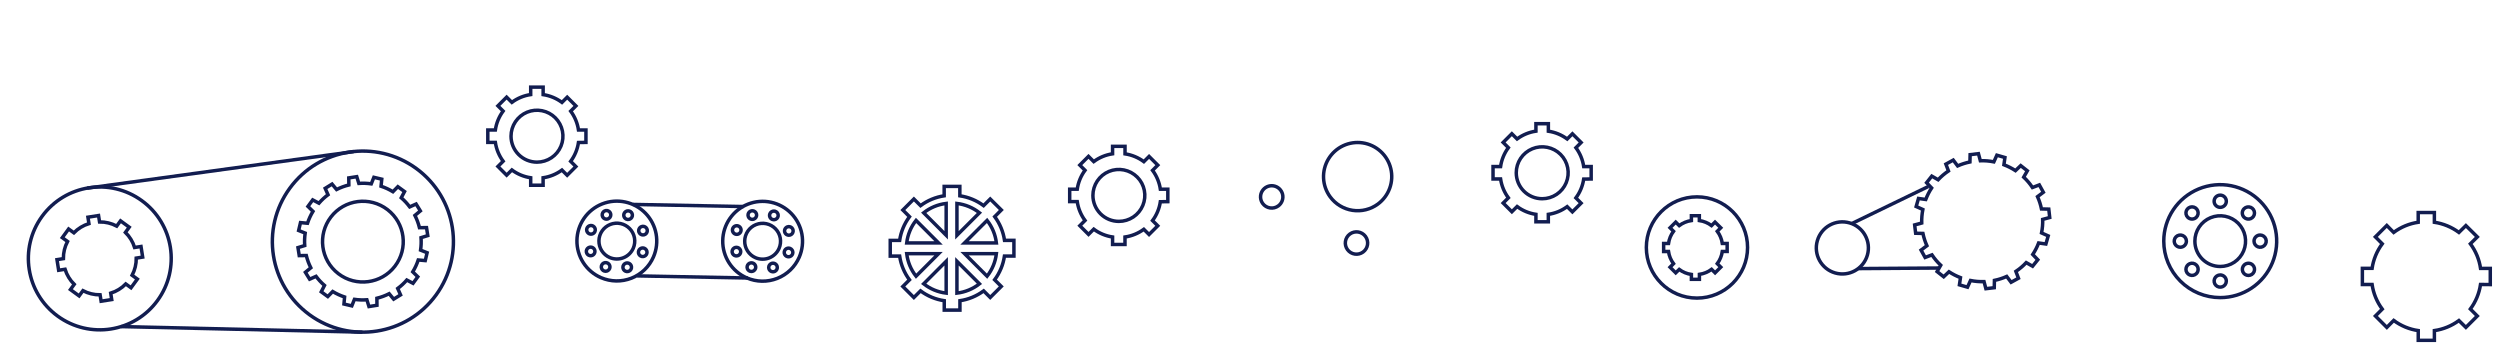 <svg width="1435" height="203" viewBox="0 0 1435 203" fill="none" xmlns="http://www.w3.org/2000/svg">
<g filter="url(#filter0_d)">
<path d="M1259.86 134.41C1259.86 131.532 1260.71 128.718 1262.31 126.325C1263.91 123.932 1266.18 122.067 1268.84 120.966C1271.5 119.866 1274.43 119.578 1277.25 120.14C1280.07 120.702 1282.67 122.089 1284.7 124.125C1286.74 126.161 1288.12 128.754 1288.68 131.577C1289.24 134.401 1288.95 137.326 1287.85 139.985C1286.75 142.643 1284.88 144.915 1282.49 146.513C1280.09 148.11 1277.28 148.962 1274.4 148.96C1272.49 148.96 1270.6 148.583 1268.83 147.852C1267.07 147.121 1265.47 146.049 1264.11 144.698C1262.76 143.346 1261.69 141.742 1260.96 139.977C1260.23 138.212 1259.86 136.32 1259.86 134.41V134.41Z" stroke="#121D50" stroke-width="2" stroke-miterlimit="10"/>
<path d="M1274.41 115.01C1276.34 115.01 1277.91 113.443 1277.91 111.51C1277.91 109.577 1276.34 108.01 1274.41 108.01C1272.48 108.01 1270.91 109.577 1270.91 111.51C1270.91 113.443 1272.48 115.01 1274.41 115.01Z" stroke="#121D50" stroke-width="2" stroke-miterlimit="10"/>
<path d="M1288.13 115.76C1288.62 115.277 1289.25 114.951 1289.92 114.822C1290.6 114.693 1291.3 114.766 1291.94 115.033C1292.57 115.3 1293.11 115.749 1293.49 116.323C1293.88 116.897 1294.08 117.571 1294.08 118.26C1294.08 118.949 1293.88 119.623 1293.49 120.197C1293.11 120.771 1292.57 121.219 1291.94 121.486C1291.3 121.753 1290.6 121.827 1289.92 121.698C1289.25 121.568 1288.62 121.242 1288.13 120.76C1287.8 120.434 1287.53 120.045 1287.35 119.616C1287.17 119.186 1287.08 118.725 1287.08 118.26C1287.08 117.794 1287.17 117.333 1287.35 116.904C1287.53 116.475 1287.8 116.086 1288.13 115.76V115.76Z" stroke="#121D50" stroke-width="2" stroke-miterlimit="10"/>
<path d="M1297.31 130.91C1298 130.91 1298.68 131.115 1299.25 131.5C1299.83 131.885 1300.28 132.431 1300.54 133.071C1300.81 133.71 1300.88 134.414 1300.74 135.093C1300.61 135.772 1300.27 136.396 1299.78 136.885C1299.3 137.375 1298.67 137.708 1297.99 137.843C1297.31 137.978 1296.61 137.909 1295.97 137.644C1295.33 137.379 1294.78 136.93 1294.4 136.355C1294.02 135.779 1293.81 135.102 1293.81 134.41C1293.81 133.482 1294.18 132.592 1294.84 131.935C1295.49 131.279 1296.38 130.91 1297.31 130.91V130.91Z" stroke="#121D50" stroke-width="2" stroke-miterlimit="10"/>
<path d="M1293.08 148.13C1293.57 148.619 1293.9 149.243 1294.04 149.922C1294.17 150.601 1294.1 151.304 1293.84 151.944C1293.57 152.583 1293.12 153.13 1292.55 153.515C1291.97 153.899 1291.3 154.104 1290.6 154.104C1289.91 154.104 1289.24 153.899 1288.66 153.515C1288.08 153.13 1287.64 152.583 1287.37 151.944C1287.11 151.304 1287.04 150.601 1287.17 149.922C1287.31 149.243 1287.64 148.619 1288.13 148.13C1288.45 147.805 1288.84 147.547 1289.27 147.371C1289.69 147.195 1290.15 147.104 1290.6 147.104C1291.06 147.104 1291.52 147.195 1291.94 147.371C1292.37 147.547 1292.75 147.805 1293.08 148.13Z" stroke="#121D50" stroke-width="2" stroke-miterlimit="10"/>
<path d="M1277.91 157.32C1277.91 158.012 1277.7 158.688 1277.32 159.263C1276.94 159.839 1276.39 160.287 1275.75 160.552C1275.11 160.818 1274.41 160.888 1273.73 160.753C1273.05 160.619 1272.43 160.287 1271.94 159.798C1271.45 159.31 1271.11 158.687 1270.98 158.009C1270.84 157.33 1270.91 156.627 1271.17 155.987C1271.44 155.348 1271.88 154.8 1272.46 154.415C1273.03 154.029 1273.71 153.822 1274.4 153.82C1275.33 153.82 1276.22 154.188 1276.88 154.844C1277.54 155.5 1277.91 156.391 1277.91 157.32V157.32Z" stroke="#121D50" stroke-width="2" stroke-miterlimit="10"/>
<path d="M1260.68 153.09C1260.19 153.572 1259.56 153.898 1258.89 154.028C1258.21 154.157 1257.51 154.084 1256.87 153.817C1256.24 153.55 1255.7 153.101 1255.32 152.527C1254.93 151.953 1254.73 151.279 1254.73 150.59C1254.73 149.901 1254.93 149.227 1255.32 148.653C1255.7 148.079 1256.24 147.63 1256.87 147.363C1257.51 147.096 1258.21 147.023 1258.89 147.152C1259.56 147.281 1260.19 147.608 1260.68 148.09C1261.01 148.415 1261.28 148.804 1261.46 149.233C1261.64 149.663 1261.73 150.124 1261.73 150.59C1261.73 151.056 1261.64 151.517 1261.46 151.947C1261.28 152.376 1261.01 152.765 1260.68 153.09V153.09Z" stroke="#121D50" stroke-width="2" stroke-miterlimit="10"/>
<path d="M1251.5 137.91C1250.81 137.91 1250.13 137.705 1249.56 137.32C1248.98 136.936 1248.53 136.389 1248.27 135.75C1248 135.11 1247.93 134.406 1248.07 133.727C1248.2 133.048 1248.54 132.425 1249.03 131.935C1249.51 131.446 1250.14 131.112 1250.82 130.977C1251.5 130.842 1252.2 130.912 1252.84 131.177C1253.48 131.441 1254.03 131.89 1254.41 132.466C1254.79 133.041 1255 133.718 1255 134.41C1255 135.338 1254.63 136.229 1253.97 136.885C1253.32 137.541 1252.43 137.91 1251.5 137.91V137.91Z" stroke="#121D50" stroke-width="2" stroke-miterlimit="10"/>
<path d="M1255.73 120.69C1255.25 120.197 1254.92 119.574 1254.79 118.897C1254.66 118.22 1254.74 117.52 1255 116.884C1255.27 116.249 1255.72 115.707 1256.29 115.325C1256.87 114.944 1257.54 114.74 1258.23 114.74C1258.92 114.74 1259.59 114.944 1260.17 115.325C1260.74 115.707 1261.19 116.249 1261.46 116.884C1261.72 117.52 1261.8 118.22 1261.67 118.897C1261.54 119.574 1261.21 120.197 1260.73 120.69C1260.4 121.024 1260.02 121.289 1259.59 121.47C1259.16 121.651 1258.7 121.745 1258.23 121.745C1257.76 121.745 1257.3 121.651 1256.87 121.47C1256.44 121.289 1256.06 121.024 1255.73 120.69V120.69Z" stroke="#121D50" stroke-width="2" stroke-miterlimit="10"/>
<path d="M1242 134.41C1242 127.999 1243.9 121.733 1247.46 116.403C1251.02 111.073 1256.09 106.919 1262.01 104.466C1267.93 102.013 1274.45 101.372 1280.74 102.623C1287.02 103.875 1292.8 106.963 1297.33 111.496C1301.86 116.03 1304.95 121.806 1306.2 128.093C1307.45 134.381 1306.8 140.898 1304.35 146.82C1301.9 152.742 1297.74 157.803 1292.41 161.363C1287.08 164.923 1280.81 166.822 1274.4 166.82C1265.81 166.817 1257.56 163.402 1251.49 157.324C1245.41 151.246 1242 143.004 1242 134.41V134.41Z" stroke="#121D50" stroke-width="2" stroke-miterlimit="10"/>
</g>
<g filter="url(#filter1_d)">
<path d="M763.518 108.989C761.221 105.87 759.9 102.14 759.722 98.271C759.545 94.402 760.52 90.567 762.522 87.251C764.525 83.936 767.466 81.289 770.974 79.645C774.481 78.002 778.397 77.435 782.226 78.018C786.056 78.6 789.626 80.306 792.486 82.918C795.346 85.53 797.367 88.932 798.294 92.693C799.22 96.454 799.01 100.405 797.69 104.047C796.37 107.688 794 110.857 790.879 113.151C786.698 116.225 781.468 117.513 776.337 116.732C771.207 115.952 766.596 113.167 763.518 108.989V108.989Z" stroke="#121D50" stroke-width="2" stroke-miterlimit="10"/>
</g>
<g filter="url(#filter2_d)">
<path d="M724.799 112.812C724.048 111.791 723.616 110.57 723.559 109.304C723.501 108.037 723.82 106.782 724.476 105.697C725.132 104.612 726.095 103.746 727.243 103.208C728.391 102.67 729.673 102.485 730.926 102.676C732.179 102.866 733.348 103.424 734.284 104.279C735.22 105.134 735.882 106.247 736.186 107.478C736.489 108.709 736.421 110.002 735.989 111.194C735.558 112.387 734.782 113.424 733.761 114.175C733.084 114.676 732.314 115.037 731.497 115.239C730.679 115.442 729.83 115.481 728.997 115.354C728.165 115.227 727.365 114.938 726.645 114.501C725.925 114.065 725.297 113.491 724.799 112.812V112.812Z" stroke="#121D50" stroke-width="2" stroke-miterlimit="10"/>
</g>
<g filter="url(#filter3_d)">
<path d="M782.418 140.66C785.269 138.561 785.879 134.549 783.781 131.698C781.683 128.846 777.67 128.236 774.819 130.334C771.968 132.433 771.357 136.445 773.456 139.296C775.554 142.148 779.566 142.758 782.418 140.66Z" stroke="#121D50" stroke-width="2" stroke-miterlimit="10"/>
</g>
<g filter="url(#filter4_d)">
<path d="M1043.15 134.159C1040.86 142.092 1045.43 150.379 1053.36 152.669C1061.3 154.96 1069.58 150.386 1071.87 142.453C1074.16 134.52 1069.59 126.233 1061.66 123.943C1053.72 121.652 1045.44 126.226 1043.15 134.159Z" stroke="#121D50" stroke-width="2" stroke-miterlimit="10"/>
<path d="M1106.89 103.03L1062.94 124.312" stroke="#121D50" stroke-width="2" stroke-miterlimit="10"/>
<path d="M1066.61 150.165L1112.81 149.848" stroke="#121D50" stroke-width="2" stroke-miterlimit="10"/>
<path d="M1124.71 159.498L1129.34 160.835L1131.07 157.014C1133.62 157.52 1136.23 157.735 1138.83 157.654L1139.9 161.709L1144.7 161.147L1144.8 156.952C1147.23 156.448 1149.59 155.686 1151.85 154.678L1154.38 158.031L1158.6 155.701L1157.11 151.783C1159.28 150.33 1161.27 148.636 1163.05 146.734L1166.69 148.824L1169.69 145.1L1166.8 142.071C1168.16 139.998 1169.3 137.785 1170.18 135.468L1174.34 136.055L1175.68 131.415L1171.85 129.694C1172.36 127.139 1172.58 124.534 1172.5 121.929L1176.54 120.85L1176 116.04L1171.81 115.935C1171.31 113.508 1170.55 111.142 1169.54 108.877L1172.89 106.358L1170.56 102.136L1166.63 103.625C1165.19 101.456 1163.5 99.46 1161.6 97.674L1163.69 94.041L1159.9 91.053L1156.88 93.939C1154.79 92.584 1152.57 91.454 1150.25 90.569L1150.83 86.415L1146.2 85.078L1144.48 88.901C1141.92 88.394 1139.32 88.18 1136.71 88.262L1135.63 84.204L1130.85 84.769L1130.74 88.963C1128.31 89.466 1125.95 90.228 1123.68 91.235L1121.16 87.885L1116.93 90.212L1118.42 94.13C1116.26 95.587 1114.27 97.28 1112.48 99.179L1108.85 97.089L1105.86 100.869L1108.75 103.898C1107.39 105.973 1106.26 108.187 1105.37 110.501L1101.21 109.914L1099.88 114.535L1103.71 116.256C1103.21 118.812 1102.99 121.416 1103.06 124.021L1099.01 125.1L1099.58 129.884L1103.76 129.99C1104.27 132.413 1105.03 134.775 1106.04 137.037L1102.68 139.566L1105.02 143.791L1108.94 142.299C1110.39 144.464 1112.08 146.46 1113.98 148.25L1111.89 151.883L1115.68 154.871L1118.71 151.988C1120.78 153.344 1123 154.475 1125.31 155.362L1124.71 159.498Z" stroke="#121D50" stroke-width="2" stroke-miterlimit="10"/>
</g>
<g filter="url(#filter5_d)">
<path d="M913.33 98.74V91.61H909.05C908.468 87.69 906.93 83.974 904.57 80.79L907.57 77.79L902.57 72.79L899.57 75.79C896.39 73.431 892.677 71.892 888.76 71.31V67H881.62V71.28C877.7 71.862 873.984 73.4 870.8 75.76L867.8 72.76L862.8 77.76L865.8 80.76C863.438 83.953 861.902 87.68 861.33 91.61H857V98.73H861.33C861.912 102.65 863.45 106.366 865.81 109.55L862.81 112.55L867.81 117.55L870.81 114.55C873.988 116.916 877.701 118.458 881.62 119.04V123.32H888.74V119.04C892.652 118.471 896.364 116.95 899.55 114.61L902.55 117.61L907.55 112.61L904.55 109.61C906.916 106.432 908.458 102.719 909.04 98.8L913.33 98.74Z" stroke="#121D50" stroke-width="2" stroke-miterlimit="10"/>
<path d="M870.33 95.17C870.33 92.223 871.204 89.341 872.842 86.891C874.479 84.441 876.807 82.531 879.53 81.403C882.253 80.276 885.25 79.981 888.14 80.557C891.031 81.133 893.686 82.553 895.769 84.638C897.853 86.722 899.271 89.378 899.845 92.269C900.419 95.16 900.122 98.156 898.993 100.879C897.863 103.601 895.952 105.928 893.501 107.564C891.049 109.2 888.167 110.072 885.22 110.07C883.264 110.07 881.327 109.685 879.519 108.936C877.712 108.187 876.07 107.089 874.687 105.705C873.305 104.322 872.208 102.679 871.46 100.871C870.713 99.064 870.329 97.126 870.33 95.17V95.17Z" stroke="#121D50" stroke-width="2" stroke-miterlimit="10"/>
</g>
<g filter="url(#filter6_d)">
<path d="M336.33 77.74V70.61H332.05C331.468 66.69 329.93 62.974 327.57 59.79L330.57 56.79L325.57 51.79L322.57 54.79C319.39 52.431 315.677 50.892 311.76 50.31V46H304.62V50.28C300.7 50.862 296.984 52.401 293.8 54.76L290.8 51.76L285.8 56.76L288.8 59.76C286.438 62.953 284.902 66.68 284.33 70.61H280V77.73H284.33C284.912 81.65 286.45 85.366 288.81 88.55L285.81 91.55L290.81 96.55L293.81 93.55C296.988 95.916 300.701 97.459 304.62 98.04V102.32H311.74V98.04C315.652 97.472 319.364 95.95 322.55 93.61L325.55 96.61L330.55 91.61L327.55 88.61C329.916 85.433 331.458 81.719 332.04 77.8L336.33 77.74Z" stroke="#121D50" stroke-width="2" stroke-miterlimit="10"/>
<path d="M293.33 74.17C293.33 71.223 294.204 68.341 295.842 65.891C297.479 63.441 299.807 61.531 302.53 60.403C305.253 59.276 308.25 58.981 311.14 59.557C314.031 60.133 316.686 61.553 318.769 63.638C320.853 65.722 322.271 68.378 322.845 71.269C323.419 74.16 323.122 77.156 321.993 79.879C320.863 82.601 318.952 84.928 316.501 86.564C314.049 88.2 311.167 89.072 308.22 89.07C306.264 89.07 304.327 88.684 302.519 87.936C300.712 87.187 299.07 86.089 297.687 84.705C296.305 83.322 295.208 81.679 294.46 79.871C293.713 78.064 293.329 76.126 293.33 74.17V74.17Z" stroke="#121D50" stroke-width="2" stroke-miterlimit="10"/>
</g>
<g filter="url(#filter7_d)">
<path d="M670.33 111.74V104.61H666.05C665.468 100.69 663.93 96.974 661.57 93.79L664.57 90.79L659.57 85.79L656.57 88.79C653.39 86.431 649.677 84.892 645.76 84.31V80H638.62V84.28C634.7 84.862 630.984 86.4 627.8 88.76L624.8 85.76L619.8 90.76L622.8 93.76C620.438 96.953 618.902 100.68 618.33 104.61H614V111.73H618.33C618.912 115.65 620.45 119.366 622.81 122.55L619.81 125.55L624.81 130.55L627.81 127.55C630.988 129.916 634.701 131.458 638.62 132.04V136.32H645.74V132.04C649.652 131.471 653.364 129.95 656.55 127.61L659.55 130.61L664.55 125.61L661.55 122.61C663.916 119.432 665.458 115.719 666.04 111.8L670.33 111.74Z" stroke="#121D50" stroke-width="2" stroke-miterlimit="10"/>
<path d="M627.33 108.17C627.33 105.223 628.204 102.341 629.842 99.891C631.479 97.441 633.807 95.531 636.53 94.403C639.253 93.276 642.25 92.981 645.14 93.557C648.031 94.133 650.686 95.553 652.769 97.638C654.853 99.722 656.271 102.378 656.845 105.269C657.419 108.16 657.122 111.156 655.993 113.879C654.863 116.601 652.952 118.928 650.501 120.564C648.049 122.2 645.167 123.072 642.22 123.07C640.264 123.07 638.327 122.685 636.519 121.936C634.712 121.187 633.07 120.089 631.687 118.705C630.305 117.322 629.208 115.679 628.46 113.871C627.713 112.064 627.329 110.126 627.33 108.17V108.17Z" stroke="#121D50" stroke-width="2" stroke-miterlimit="10"/>
</g>
<g filter="url(#filter8_d)">
<path d="M974.05 167.1C990.094 167.1 1003.1 154.094 1003.1 138.05C1003.1 122.006 990.094 109 974.05 109C958.006 109 945 122.006 945 138.05C945 154.094 958.006 167.1 974.05 167.1Z" stroke="#121D50" stroke-width="2" stroke-miterlimit="10"/>
<path d="M991.39 140.35V135.75H988.61C988.238 133.214 987.245 130.81 985.72 128.75L987.72 126.75L984.42 123.49L982.42 125.49C980.36 123.964 977.956 122.968 975.42 122.59V119.82H970.86V122.59C968.324 122.965 965.919 123.962 963.86 125.49L961.86 123.49L958.6 126.75L960.6 128.75C959.074 130.809 958.081 133.214 957.71 135.75H954.93V140.36H957.71C958.082 142.896 959.075 145.3 960.6 147.36L958.6 149.36L961.86 152.61L963.86 150.66C965.92 152.185 968.324 153.178 970.86 153.55V156.33H975.46V153.49C977.996 153.118 980.4 152.125 982.46 150.6L984.46 152.6L987.72 149.34L985.72 147.34C987.245 145.28 988.238 142.876 988.61 140.34L991.39 140.35Z" stroke="#121D50" stroke-width="2" stroke-miterlimit="10"/>
</g>
<g filter="url(#filter9_d)">
<path d="M208.019 186.654L69.531 183.466" stroke="#121D50" stroke-width="2" stroke-miterlimit="10"/>
<path d="M24.151 120.18C10.813 138.479 14.834 164.125 33.132 177.463C51.431 190.802 77.077 186.781 90.415 168.482C103.753 150.184 99.733 124.538 81.434 111.199C63.136 97.861 37.489 101.882 24.151 120.18Z" stroke="#121D50" stroke-width="2" stroke-miterlimit="10"/>
<path d="M40.425 162.213L45.411 165.847L47.597 162.849C50.637 164.441 54.022 165.26 57.454 165.233L58.036 168.899L64.127 167.944L63.545 164.278C66.824 163.26 69.798 161.444 72.2 158.992L75.206 161.183L78.841 156.197L75.835 154.006C77.436 150.969 78.255 147.581 78.219 144.148L81.893 143.572L80.938 137.481L77.264 138.057C76.249 134.781 74.435 131.809 71.985 129.408L74.177 126.402L69.191 122.767L66.999 125.773C63.963 124.173 60.575 123.353 57.142 123.389L56.566 119.715L50.474 120.67L51.05 124.344C47.771 125.361 44.797 127.177 42.396 129.631L39.389 127.44L35.761 132.417L38.759 134.603C37.167 137.643 36.348 141.028 36.375 144.46L32.709 145.042L33.664 151.134L37.33 150.552C38.352 153.829 40.165 156.805 42.611 159.215L40.425 162.213Z" stroke="#121D50" stroke-width="2" stroke-miterlimit="10"/>
<path d="M50 104L203 83" stroke="#121D50" stroke-width="2" stroke-miterlimit="10"/>
<path d="M166.307 104.077C149.4 127.271 154.497 159.779 177.691 176.686C200.885 193.593 233.394 188.497 250.301 165.303C267.208 142.108 262.111 109.6 238.917 92.693C215.723 75.786 183.214 80.883 166.307 104.077Z" stroke="#121D50" stroke-width="2" stroke-miterlimit="10"/>
<path d="M194.192 153.072C204.341 160.865 218.887 158.955 226.68 148.806C234.474 138.657 232.564 124.111 222.414 116.318C212.265 108.524 197.719 110.434 189.926 120.583C182.132 130.733 184.042 145.278 194.192 153.072Z" stroke="#121D50" stroke-width="2" stroke-miterlimit="10"/>
<path d="M184.39 163.49L188.147 166.229L190.964 163.332C193.114 164.636 195.404 165.691 197.792 166.478L197.429 170.507L201.948 171.574L203.443 167.825C205.809 168.169 208.206 168.257 210.591 168.086L211.778 171.958L216.366 171.231L216.335 167.199C218.774 166.591 221.138 165.717 223.384 164.591L225.963 167.708L229.924 165.262L228.282 161.59C230.195 160.167 231.946 158.539 233.504 156.734L237.078 158.622L239.818 154.864L236.921 152.047C238.231 149.903 239.289 147.614 240.074 145.226L244.095 145.583L245.162 141.064L241.413 139.569C241.754 137.202 241.841 134.806 241.674 132.421L245.538 131.228L244.82 126.646L240.776 126.693C240.168 124.254 239.293 121.89 238.168 119.644L241.285 117.065L238.839 113.104L235.167 114.746C233.744 112.833 232.115 111.082 230.311 109.524L232.207 105.955L228.368 103.157L225.543 106.048C223.396 104.743 221.107 103.685 218.722 102.895L219.133 98.851L214.606 97.778L213.111 101.527C210.746 101.188 208.353 101.103 205.97 101.272L204.778 97.408L200.187 98.121L200.242 102.17C197.803 102.774 195.438 103.649 193.193 104.779L190.606 101.656L186.653 104.108L188.287 107.774C186.378 109.201 184.627 110.828 183.065 112.629L179.497 110.734L176.758 114.491L179.649 117.316C178.346 119.466 177.291 121.757 176.503 124.144L172.48 123.773L171.415 128.305L175.164 129.801C174.826 132.167 174.739 134.563 174.903 136.949L171.037 138.128L171.758 142.724L175.807 142.669C176.406 145.107 177.278 147.47 178.408 149.712L175.285 152.299L177.737 156.252L181.403 154.618C182.828 156.529 184.456 158.279 186.258 159.84L184.39 163.49Z" stroke="#121D50" stroke-width="2" stroke-miterlimit="10"/>
</g>
<g filter="url(#filter10_d)">
<path d="M349.964 143.812C348.1 143.001 346.519 141.656 345.419 139.946C344.32 138.236 343.752 136.239 343.787 134.206C343.822 132.174 344.459 130.198 345.618 128.527C346.776 126.857 348.404 125.567 350.295 124.822C352.186 124.076 354.256 123.908 356.242 124.339C358.229 124.769 360.044 125.779 361.456 127.241C362.869 128.702 363.817 130.55 364.18 132.55C364.543 134.55 364.305 136.613 363.496 138.477C362.958 139.717 362.182 140.838 361.21 141.777C360.239 142.715 359.092 143.454 357.836 143.949C356.579 144.445 355.237 144.687 353.886 144.664C352.536 144.64 351.203 144.351 349.964 143.812Z" stroke="#121D50" stroke-width="2" stroke-miterlimit="10"/>
<path d="M338.238 130.188C337.787 129.995 337.403 129.672 337.136 129.26C336.869 128.848 336.729 128.366 336.736 127.875C336.743 127.385 336.895 126.907 337.174 126.502C337.452 126.098 337.844 125.786 338.3 125.604C338.757 125.423 339.257 125.382 339.736 125.485C340.216 125.588 340.655 125.831 340.997 126.183C341.338 126.536 341.568 126.982 341.656 127.465C341.744 127.948 341.686 128.446 341.491 128.896C341.23 129.498 340.741 129.972 340.131 130.214C339.522 130.456 338.841 130.447 338.238 130.188V130.188Z" stroke="#121D50" stroke-width="2" stroke-miterlimit="10"/>
<path d="M345.825 120.214C345.647 119.76 345.607 119.263 345.711 118.786C345.815 118.309 346.058 117.874 346.409 117.535C346.76 117.196 347.204 116.968 347.684 116.881C348.164 116.794 348.66 116.852 349.107 117.046C349.555 117.24 349.935 117.563 350.2 117.973C350.465 118.383 350.602 118.863 350.594 119.351C350.586 119.839 350.434 120.313 350.157 120.715C349.88 121.117 349.49 121.427 349.036 121.607C348.734 121.729 348.411 121.789 348.085 121.785C347.759 121.78 347.438 121.711 347.139 121.582C346.841 121.452 346.571 121.264 346.345 121.03C346.12 120.795 345.943 120.518 345.825 120.214Z" stroke="#121D50" stroke-width="2" stroke-miterlimit="10"/>
<path d="M358.246 118.519C358.442 118.068 358.767 117.686 359.179 117.42C359.592 117.155 360.075 117.017 360.565 117.026C361.056 117.035 361.533 117.189 361.937 117.469C362.34 117.749 362.651 118.143 362.83 118.6C363.009 119.057 363.049 119.557 362.944 120.036C362.839 120.516 362.594 120.953 362.24 121.294C361.886 121.634 361.439 121.861 360.956 121.947C360.473 122.033 359.975 121.974 359.525 121.777C358.924 121.513 358.453 121.022 358.213 120.412C357.973 119.801 357.985 119.12 358.246 118.519Z" stroke="#121D50" stroke-width="2" stroke-miterlimit="10"/>
<path d="M368.184 126.09C368.638 125.911 369.135 125.872 369.612 125.976C370.089 126.079 370.525 126.322 370.864 126.674C371.203 127.025 371.43 127.468 371.517 127.949C371.604 128.429 371.547 128.924 371.352 129.372C371.158 129.82 370.836 130.2 370.425 130.465C370.015 130.729 369.536 130.866 369.048 130.859C368.56 130.851 368.085 130.699 367.683 130.422C367.282 130.144 366.971 129.754 366.791 129.301C366.551 128.69 366.563 128.009 366.824 127.407C367.086 126.806 367.574 126.332 368.184 126.09V126.09Z" stroke="#121D50" stroke-width="2" stroke-miterlimit="10"/>
<path d="M369.903 138.532C370.352 138.727 370.732 139.05 370.997 139.46C371.261 139.871 371.398 140.351 371.39 140.839C371.382 141.328 371.229 141.803 370.951 142.204C370.673 142.606 370.282 142.916 369.827 143.096C369.373 143.275 368.875 143.316 368.398 143.212C367.921 143.109 367.484 142.866 367.145 142.515C366.805 142.164 366.577 141.72 366.49 141.239C366.403 140.759 366.46 140.263 366.654 139.815C366.917 139.216 367.406 138.745 368.015 138.504C368.623 138.264 369.302 138.274 369.903 138.532Z" stroke="#121D50" stroke-width="2" stroke-miterlimit="10"/>
<path d="M362.317 148.506C362.495 148.961 362.535 149.458 362.431 149.935C362.327 150.412 362.084 150.847 361.733 151.186C361.382 151.525 360.938 151.752 360.458 151.839C359.977 151.926 359.482 151.869 359.034 151.675C358.586 151.481 358.206 151.158 357.942 150.748C357.677 150.338 357.54 149.858 357.548 149.37C357.555 148.882 357.707 148.407 357.985 148.006C358.262 147.604 358.652 147.293 359.106 147.113C359.408 146.993 359.731 146.934 360.056 146.939C360.381 146.944 360.702 147.014 361.001 147.143C361.299 147.272 361.569 147.46 361.795 147.693C362.02 147.927 362.198 148.204 362.317 148.506V148.506Z" stroke="#121D50" stroke-width="2" stroke-miterlimit="10"/>
<path d="M349.899 150.193C349.706 150.644 349.382 151.028 348.971 151.295C348.559 151.563 348.077 151.702 347.586 151.695C347.095 151.688 346.618 151.536 346.213 151.258C345.809 150.979 345.496 150.587 345.315 150.131C345.134 149.674 345.092 149.175 345.195 148.695C345.298 148.215 345.542 147.776 345.894 147.434C346.247 147.093 346.693 146.863 347.176 146.775C347.659 146.687 348.157 146.745 348.607 146.94C348.906 147.068 349.177 147.254 349.403 147.487C349.63 147.721 349.809 147.996 349.929 148.298C350.049 148.601 350.108 148.924 350.103 149.249C350.098 149.574 350.029 149.895 349.899 150.193V150.193Z" stroke="#121D50" stroke-width="2" stroke-miterlimit="10"/>
<path d="M339.925 142.606C339.47 142.784 338.973 142.824 338.496 142.72C338.02 142.616 337.584 142.373 337.245 142.022C336.906 141.671 336.679 141.227 336.592 140.747C336.505 140.267 336.562 139.771 336.756 139.323C336.951 138.876 337.273 138.496 337.683 138.231C338.094 137.966 338.573 137.829 339.061 137.837C339.549 137.845 340.024 137.997 340.426 138.274C340.827 138.551 341.138 138.941 341.318 139.395C341.555 140.006 341.541 140.685 341.281 141.287C341.02 141.888 340.533 142.362 339.925 142.606V142.606Z" stroke="#121D50" stroke-width="2" stroke-miterlimit="10"/>
<path d="M344.949 155.371C340.792 153.567 337.264 150.571 334.809 146.762C332.355 142.953 331.086 138.502 331.161 133.972C331.237 129.441 332.654 125.035 335.234 121.31C337.814 117.585 341.441 114.708 345.655 113.044C349.87 111.38 354.483 111.004 358.912 111.962C363.341 112.92 367.386 115.169 370.536 118.426C373.686 121.683 375.8 125.801 376.609 130.26C377.419 134.718 376.889 139.316 375.085 143.473C372.666 149.047 368.133 153.432 362.481 155.663C356.829 157.894 350.523 157.789 344.949 155.371Z" stroke="#121D50" stroke-width="2" stroke-miterlimit="10"/>
<path d="M433.656 143.924C431.787 143.115 430.201 141.771 429.097 140.061C427.993 138.351 427.421 136.351 427.454 134.316C427.486 132.281 428.122 130.301 429.28 128.627C430.438 126.952 432.066 125.659 433.959 124.911C435.852 124.162 437.925 123.992 439.914 124.422C441.904 124.852 443.722 125.862 445.137 127.325C446.553 128.787 447.502 130.637 447.866 132.64C448.231 134.643 447.992 136.709 447.182 138.576C446.096 141.078 444.062 143.047 441.526 144.049C438.989 145.052 436.159 145.007 433.656 143.924V143.924Z" stroke="#121D50" stroke-width="2" stroke-miterlimit="10"/>
<path d="M425.165 129.023C425.708 127.772 425.134 126.317 423.882 125.774C422.631 125.231 421.176 125.805 420.633 127.057C420.09 128.308 420.664 129.763 421.916 130.306C423.167 130.849 424.622 130.274 425.165 129.023Z" stroke="#121D50" stroke-width="2" stroke-miterlimit="10"/>
<path d="M429.536 120.357C429.356 119.902 429.315 119.405 429.418 118.927C429.521 118.449 429.763 118.013 430.115 117.673C430.466 117.333 430.91 117.105 431.391 117.017C431.871 116.93 432.367 116.987 432.816 117.182C433.264 117.376 433.645 117.699 433.909 118.11C434.174 118.521 434.311 119.001 434.302 119.49C434.294 119.978 434.141 120.454 433.862 120.855C433.584 121.257 433.192 121.567 432.738 121.746C432.129 121.985 431.45 121.974 430.849 121.713C430.249 121.453 429.777 120.965 429.536 120.357V120.357Z" stroke="#121D50" stroke-width="2" stroke-miterlimit="10"/>
<path d="M441.926 118.658C442.12 118.206 442.443 117.823 442.856 117.555C443.268 117.288 443.75 117.149 444.241 117.156C444.733 117.163 445.211 117.316 445.615 117.596C446.019 117.875 446.331 118.268 446.512 118.725C446.692 119.182 446.733 119.683 446.628 120.163C446.524 120.643 446.279 121.081 445.926 121.422C445.572 121.763 445.125 121.991 444.641 122.077C444.157 122.164 443.659 122.104 443.209 121.907C442.61 121.644 442.139 121.155 441.898 120.547C441.658 119.938 441.668 119.259 441.926 118.658V118.658Z" stroke="#121D50" stroke-width="2" stroke-miterlimit="10"/>
<path d="M451.9 126.245C452.354 126.067 452.851 126.027 453.328 126.131C453.805 126.235 454.241 126.478 454.58 126.829C454.919 127.18 455.146 127.624 455.233 128.104C455.32 128.584 455.263 129.08 455.068 129.527C454.874 129.975 454.552 130.355 454.141 130.62C453.731 130.884 453.252 131.022 452.764 131.014C452.276 131.006 451.801 130.854 451.399 130.577C450.998 130.299 450.687 129.909 450.507 129.456C450.387 129.153 450.328 128.831 450.333 128.505C450.338 128.18 450.407 127.859 450.537 127.561C450.666 127.263 450.853 126.993 451.087 126.767C451.321 126.541 451.597 126.364 451.9 126.245Z" stroke="#121D50" stroke-width="2" stroke-miterlimit="10"/>
<path d="M453.598 138.635C454.05 138.829 454.434 139.152 454.701 139.564C454.968 139.977 455.107 140.459 455.1 140.95C455.093 141.442 454.94 141.92 454.661 142.324C454.381 142.728 453.988 143.04 453.531 143.221C453.074 143.401 452.574 143.442 452.094 143.337C451.613 143.233 451.175 142.988 450.834 142.635C450.493 142.281 450.265 141.833 450.179 141.35C450.093 140.866 450.152 140.368 450.349 139.918C450.477 139.619 450.663 139.349 450.896 139.123C451.129 138.897 451.405 138.719 451.707 138.6C452.009 138.48 452.331 138.422 452.656 138.428C452.981 138.434 453.301 138.504 453.598 138.635V138.635Z" stroke="#121D50" stroke-width="2" stroke-miterlimit="10"/>
<path d="M445.999 148.637C446.178 149.091 446.218 149.588 446.114 150.065C446.01 150.542 445.767 150.977 445.416 151.316C445.064 151.655 444.621 151.883 444.14 151.97C443.66 152.057 443.165 151.999 442.717 151.805C442.269 151.611 441.889 151.288 441.625 150.878C441.36 150.468 441.223 149.989 441.231 149.501C441.238 149.012 441.39 148.538 441.668 148.136C441.945 147.734 442.335 147.424 442.789 147.244C443.091 147.124 443.414 147.064 443.739 147.07C444.064 147.075 444.385 147.144 444.683 147.273C444.982 147.403 445.252 147.59 445.477 147.824C445.703 148.058 445.881 148.334 445.999 148.637V148.637Z" stroke="#121D50" stroke-width="2" stroke-miterlimit="10"/>
<path d="M433.582 150.323C433.388 150.774 433.065 151.158 432.654 151.425C432.242 151.693 431.76 151.832 431.269 151.825C430.778 151.818 430.3 151.666 429.896 151.388C429.492 151.109 429.179 150.717 428.998 150.261C428.817 149.804 428.775 149.305 428.878 148.825C428.981 148.345 429.225 147.906 429.577 147.565C429.93 147.223 430.376 146.993 430.859 146.906C431.342 146.818 431.84 146.875 432.29 147.07C432.892 147.331 433.366 147.82 433.608 148.43C433.85 149.04 433.841 149.721 433.582 150.323V150.323Z" stroke="#121D50" stroke-width="2" stroke-miterlimit="10"/>
<path d="M423.599 142.732C423.144 142.911 422.647 142.95 422.17 142.846C421.693 142.743 421.258 142.5 420.919 142.149C420.58 141.797 420.353 141.354 420.266 140.873C420.179 140.393 420.236 139.898 420.43 139.45C420.624 139.002 420.947 138.622 421.357 138.357C421.767 138.093 422.247 137.956 422.735 137.963C423.223 137.971 423.698 138.123 424.099 138.4C424.501 138.678 424.812 139.068 424.992 139.522C425.113 139.824 425.173 140.147 425.169 140.472C425.164 140.798 425.095 141.119 424.966 141.418C424.836 141.717 424.649 141.987 424.414 142.212C424.179 142.438 423.902 142.615 423.599 142.732V142.732Z" stroke="#121D50" stroke-width="2" stroke-miterlimit="10"/>
<path d="M428.632 155.501C424.475 153.697 420.947 150.701 418.492 146.892C416.038 143.083 414.769 138.632 414.844 134.102C414.92 129.571 416.337 125.165 418.917 121.44C421.497 117.715 425.124 114.838 429.338 113.175C433.553 111.511 438.166 111.134 442.595 112.092C447.024 113.05 451.069 115.3 454.219 118.557C457.369 121.814 459.483 125.932 460.292 130.39C461.102 134.848 460.572 139.446 458.768 143.603C456.349 149.177 451.816 153.562 446.164 155.793C440.512 158.025 434.206 157.919 428.632 155.501Z" stroke="#121D50" stroke-width="2" stroke-miterlimit="10"/>
<path d="M363.187 113.337L426.788 114.554" stroke="#121D50" stroke-width="2" stroke-miterlimit="10"/>
<path d="M365.729 154.358L429.33 155.575" stroke="#121D50" stroke-width="2" stroke-miterlimit="10"/>
</g>
<g filter="url(#filter11_d)">
<path d="M1429.42 159.34V150.07H1423.84C1423.09 144.947 1421.08 140.091 1417.99 135.94L1421.99 131.99L1415.42 125.48L1411.42 129.42C1407.27 126.344 1402.44 124.338 1397.33 123.58V118H1388.05V123.58C1382.94 124.334 1378.1 126.34 1373.96 129.42L1370.02 125.42L1363.46 131.98L1367.42 135.94C1364.34 140.08 1362.34 144.917 1361.58 150.02H1356V159.3H1361.58C1362.33 164.42 1364.34 169.275 1367.42 173.43L1363.48 177.37L1370.04 183.93L1373.98 179.93C1378.12 183.014 1382.96 185.021 1388.07 185.77V191.35H1397.34V185.77C1402.44 185.033 1407.27 183.047 1411.42 179.99L1415.42 183.93L1421.98 177.38L1417.98 173.38C1421.06 169.235 1423.06 164.395 1423.82 159.29L1429.42 159.34Z" stroke="#121D50" stroke-width="2" stroke-miterlimit="10"/>
</g>
<g filter="url(#filter12_d)">
<path d="M581.99 142.97V133.97H576.6C575.869 129.035 573.932 124.357 570.96 120.35L574.77 116.53L568.39 110.22L564.58 114.04C560.573 111.06 555.89 109.119 550.95 108.39V103H541.95V108.39C537.034 109.128 532.376 111.069 528.39 114.04L524.57 110.22L518.23 116.56L522.05 120.38C519.064 124.381 517.12 129.061 516.39 134H511V143H516.39C517.119 147.937 519.06 152.617 522.04 156.62L518.22 160.44L524.56 166.78L528.38 162.96C532.382 165.942 537.062 167.883 542 168.61V174H551V168.61C555.935 167.88 560.614 165.943 564.62 162.97L568.39 166.75L574.73 160.41L570.91 156.6C573.89 152.593 575.831 147.91 576.56 142.97H581.99Z" stroke="#121D50" stroke-width="2" stroke-miterlimit="10"/>
<path d="M543.1 112.78C538.382 113.343 533.911 115.198 530.18 118.14L543.1 131.06V112.78Z" stroke="#121D50" stroke-width="2" stroke-miterlimit="10"/>
<path d="M538.73 141.61H520.45C521.013 146.331 522.868 150.805 525.81 154.54L538.73 141.61Z" stroke="#121D50" stroke-width="2" stroke-miterlimit="10"/>
<path d="M549.28 112.78V131.06L562.21 118.14C558.475 115.198 554.001 113.343 549.28 112.78V112.78Z" stroke="#121D50" stroke-width="2" stroke-miterlimit="10"/>
<path d="M538.73 135.43L525.81 122.51C522.868 126.241 521.013 130.712 520.45 135.43H538.73Z" stroke="#121D50" stroke-width="2" stroke-miterlimit="10"/>
<path d="M553.65 141.61L566.58 154.54C569.523 150.807 571.375 146.331 571.93 141.61H553.65Z" stroke="#121D50" stroke-width="2" stroke-miterlimit="10"/>
<path d="M553.65 135.43H571.93C571.375 130.712 569.523 126.239 566.58 122.51L553.65 135.43Z" stroke="#121D50" stroke-width="2" stroke-miterlimit="10"/>
<path d="M549.28 145.979V164.259C554 163.7 558.474 161.849 562.21 158.909L549.28 145.979Z" stroke="#121D50" stroke-width="2" stroke-miterlimit="10"/>
<path d="M543.1 145.979L530.18 158.909C533.912 161.849 538.383 163.7 543.1 164.259V145.979Z" stroke="#121D50" stroke-width="2" stroke-miterlimit="10"/>
</g>
<defs>
<filter id="filter0_d" x="1237" y="101" width="74.82" height="74.82" filterUnits="userSpaceOnUse" color-interpolation-filters="sRGB">
<feFlood flood-opacity="0" result="BackgroundImageFix"/>
<feColorMatrix in="SourceAlpha" type="matrix" values="0 0 0 0 0 0 0 0 0 0 0 0 0 0 0 0 0 0 127 0" result="hardAlpha"/>
<feOffset dy="4"/>
<feGaussianBlur stdDeviation="2"/>
<feColorMatrix type="matrix" values="0 0 0 0 0.122 0 0 0 0 0.141 0 0 0 0 0.337 0 0 0 0.28 0"/>
<feBlend mode="normal" in2="BackgroundImageFix" result="effect1_dropShadow"/>
<feBlend mode="normal" in="SourceGraphic" in2="effect1_dropShadow" result="shape"/>
</filter>
<filter id="filter1_d" x="746.508" y="68.602" width="65.547" height="65.547" filterUnits="userSpaceOnUse" color-interpolation-filters="sRGB">
<feFlood flood-opacity="0" result="BackgroundImageFix"/>
<feColorMatrix in="SourceAlpha" type="matrix" values="0 0 0 0 0 0 0 0 0 0 0 0 0 0 0 0 0 0 127 0" result="hardAlpha"/>
<feOffset dy="4"/>
<feGaussianBlur stdDeviation="2"/>
<feColorMatrix type="matrix" values="0 0 0 0 0.122 0 0 0 0 0.141 0 0 0 0 0.337 0 0 0 0.28 0"/>
<feBlend mode="normal" in2="BackgroundImageFix" result="effect1_dropShadow"/>
<feBlend mode="normal" in="SourceGraphic" in2="effect1_dropShadow" result="shape"/>
</filter>
<filter id="filter2_d" x="715.602" y="98.653" width="28.72" height="28.72" filterUnits="userSpaceOnUse" color-interpolation-filters="sRGB">
<feFlood flood-opacity="0" result="BackgroundImageFix"/>
<feColorMatrix in="SourceAlpha" type="matrix" values="0 0 0 0 0 0 0 0 0 0 0 0 0 0 0 0 0 0 127 0" result="hardAlpha"/>
<feOffset dy="4"/>
<feGaussianBlur stdDeviation="2"/>
<feColorMatrix type="matrix" values="0 0 0 0 0.122 0 0 0 0 0.141 0 0 0 0 0.337 0 0 0 0.28 0"/>
<feBlend mode="normal" in2="BackgroundImageFix" result="effect1_dropShadow"/>
<feBlend mode="normal" in="SourceGraphic" in2="effect1_dropShadow" result="shape"/>
</filter>
<filter id="filter3_d" x="764.258" y="125.137" width="28.72" height="28.72" filterUnits="userSpaceOnUse" color-interpolation-filters="sRGB">
<feFlood flood-opacity="0" result="BackgroundImageFix"/>
<feColorMatrix in="SourceAlpha" type="matrix" values="0 0 0 0 0 0 0 0 0 0 0 0 0 0 0 0 0 0 127 0" result="hardAlpha"/>
<feOffset dy="4"/>
<feGaussianBlur stdDeviation="2"/>
<feColorMatrix type="matrix" values="0 0 0 0 0.122 0 0 0 0 0.141 0 0 0 0 0.337 0 0 0 0.28 0"/>
<feBlend mode="normal" in2="BackgroundImageFix" result="effect1_dropShadow"/>
<feBlend mode="normal" in="SourceGraphic" in2="effect1_dropShadow" result="shape"/>
</filter>
<filter id="filter4_d" x="1037.56" y="83.109" width="144.079" height="87.695" filterUnits="userSpaceOnUse" color-interpolation-filters="sRGB">
<feFlood flood-opacity="0" result="BackgroundImageFix"/>
<feColorMatrix in="SourceAlpha" type="matrix" values="0 0 0 0 0 0 0 0 0 0 0 0 0 0 0 0 0 0 127 0" result="hardAlpha"/>
<feOffset dy="4"/>
<feGaussianBlur stdDeviation="2"/>
<feColorMatrix type="matrix" values="0 0 0 0 0.122 0 0 0 0 0.141 0 0 0 0 0.337 0 0 0 0.28 0"/>
<feBlend mode="normal" in2="BackgroundImageFix" result="effect1_dropShadow"/>
<feBlend mode="normal" in="SourceGraphic" in2="effect1_dropShadow" result="shape"/>
</filter>
<filter id="filter5_d" x="852" y="66" width="66.33" height="66.32" filterUnits="userSpaceOnUse" color-interpolation-filters="sRGB">
<feFlood flood-opacity="0" result="BackgroundImageFix"/>
<feColorMatrix in="SourceAlpha" type="matrix" values="0 0 0 0 0 0 0 0 0 0 0 0 0 0 0 0 0 0 127 0" result="hardAlpha"/>
<feOffset dy="4"/>
<feGaussianBlur stdDeviation="2"/>
<feColorMatrix type="matrix" values="0 0 0 0 0.122 0 0 0 0 0.141 0 0 0 0 0.337 0 0 0 0.28 0"/>
<feBlend mode="normal" in2="BackgroundImageFix" result="effect1_dropShadow"/>
<feBlend mode="normal" in="SourceGraphic" in2="effect1_dropShadow" result="shape"/>
</filter>
<filter id="filter6_d" x="275" y="45" width="66.33" height="66.32" filterUnits="userSpaceOnUse" color-interpolation-filters="sRGB">
<feFlood flood-opacity="0" result="BackgroundImageFix"/>
<feColorMatrix in="SourceAlpha" type="matrix" values="0 0 0 0 0 0 0 0 0 0 0 0 0 0 0 0 0 0 127 0" result="hardAlpha"/>
<feOffset dy="4"/>
<feGaussianBlur stdDeviation="2"/>
<feColorMatrix type="matrix" values="0 0 0 0 0.122 0 0 0 0 0.141 0 0 0 0 0.337 0 0 0 0.28 0"/>
<feBlend mode="normal" in2="BackgroundImageFix" result="effect1_dropShadow"/>
<feBlend mode="normal" in="SourceGraphic" in2="effect1_dropShadow" result="shape"/>
</filter>
<filter id="filter7_d" x="609" y="79" width="66.33" height="66.32" filterUnits="userSpaceOnUse" color-interpolation-filters="sRGB">
<feFlood flood-opacity="0" result="BackgroundImageFix"/>
<feColorMatrix in="SourceAlpha" type="matrix" values="0 0 0 0 0 0 0 0 0 0 0 0 0 0 0 0 0 0 127 0" result="hardAlpha"/>
<feOffset dy="4"/>
<feGaussianBlur stdDeviation="2"/>
<feColorMatrix type="matrix" values="0 0 0 0 0.122 0 0 0 0 0.141 0 0 0 0 0.337 0 0 0 0.28 0"/>
<feBlend mode="normal" in2="BackgroundImageFix" result="effect1_dropShadow"/>
<feBlend mode="normal" in="SourceGraphic" in2="effect1_dropShadow" result="shape"/>
</filter>
<filter id="filter8_d" x="940" y="108" width="68.1" height="68.1" filterUnits="userSpaceOnUse" color-interpolation-filters="sRGB">
<feFlood flood-opacity="0" result="BackgroundImageFix"/>
<feColorMatrix in="SourceAlpha" type="matrix" values="0 0 0 0 0 0 0 0 0 0 0 0 0 0 0 0 0 0 127 0" result="hardAlpha"/>
<feOffset dy="4"/>
<feGaussianBlur stdDeviation="2"/>
<feColorMatrix type="matrix" values="0 0 0 0 0.122 0 0 0 0 0.141 0 0 0 0 0.337 0 0 0 0.28 0"/>
<feBlend mode="normal" in2="BackgroundImageFix" result="effect1_dropShadow"/>
<feBlend mode="normal" in="SourceGraphic" in2="effect1_dropShadow" result="shape"/>
</filter>
<filter id="filter9_d" x="11.28" y="60.683" width="275.031" height="156.014" filterUnits="userSpaceOnUse" color-interpolation-filters="sRGB">
<feFlood flood-opacity="0" result="BackgroundImageFix"/>
<feColorMatrix in="SourceAlpha" type="matrix" values="0 0 0 0 0 0 0 0 0 0 0 0 0 0 0 0 0 0 127 0" result="hardAlpha"/>
<feOffset dy="4"/>
<feGaussianBlur stdDeviation="2"/>
<feColorMatrix type="matrix" values="0 0 0 0 0.122 0 0 0 0 0.141 0 0 0 0 0.337 0 0 0 0.28 0"/>
<feBlend mode="normal" in2="BackgroundImageFix" result="effect1_dropShadow"/>
<feBlend mode="normal" in="SourceGraphic" in2="effect1_dropShadow" result="shape"/>
</filter>
<filter id="filter10_d" x="318.617" y="90.137" width="154.586" height="96.638" filterUnits="userSpaceOnUse" color-interpolation-filters="sRGB">
<feFlood flood-opacity="0" result="BackgroundImageFix"/>
<feColorMatrix in="SourceAlpha" type="matrix" values="0 0 0 0 0 0 0 0 0 0 0 0 0 0 0 0 0 0 127 0" result="hardAlpha"/>
<feOffset dy="4"/>
<feGaussianBlur stdDeviation="2"/>
<feColorMatrix type="matrix" values="0 0 0 0 0.122 0 0 0 0 0.141 0 0 0 0 0.337 0 0 0 0.28 0"/>
<feBlend mode="normal" in2="BackgroundImageFix" result="effect1_dropShadow"/>
<feBlend mode="normal" in="SourceGraphic" in2="effect1_dropShadow" result="shape"/>
</filter>
<filter id="filter11_d" x="1351" y="117" width="83.42" height="83.35" filterUnits="userSpaceOnUse" color-interpolation-filters="sRGB">
<feFlood flood-opacity="0" result="BackgroundImageFix"/>
<feColorMatrix in="SourceAlpha" type="matrix" values="0 0 0 0 0 0 0 0 0 0 0 0 0 0 0 0 0 0 127 0" result="hardAlpha"/>
<feOffset dy="4"/>
<feGaussianBlur stdDeviation="2"/>
<feColorMatrix type="matrix" values="0 0 0 0 0.122 0 0 0 0 0.141 0 0 0 0 0.337 0 0 0 0.28 0"/>
<feBlend mode="normal" in2="BackgroundImageFix" result="effect1_dropShadow"/>
<feBlend mode="normal" in="SourceGraphic" in2="effect1_dropShadow" result="shape"/>
</filter>
<filter id="filter12_d" x="506" y="102" width="80.99" height="81" filterUnits="userSpaceOnUse" color-interpolation-filters="sRGB">
<feFlood flood-opacity="0" result="BackgroundImageFix"/>
<feColorMatrix in="SourceAlpha" type="matrix" values="0 0 0 0 0 0 0 0 0 0 0 0 0 0 0 0 0 0 127 0" result="hardAlpha"/>
<feOffset dy="4"/>
<feGaussianBlur stdDeviation="2"/>
<feColorMatrix type="matrix" values="0 0 0 0 0.122 0 0 0 0 0.141 0 0 0 0 0.337 0 0 0 0.28 0"/>
<feBlend mode="normal" in2="BackgroundImageFix" result="effect1_dropShadow"/>
<feBlend mode="normal" in="SourceGraphic" in2="effect1_dropShadow" result="shape"/>
</filter>
</defs>
</svg>
